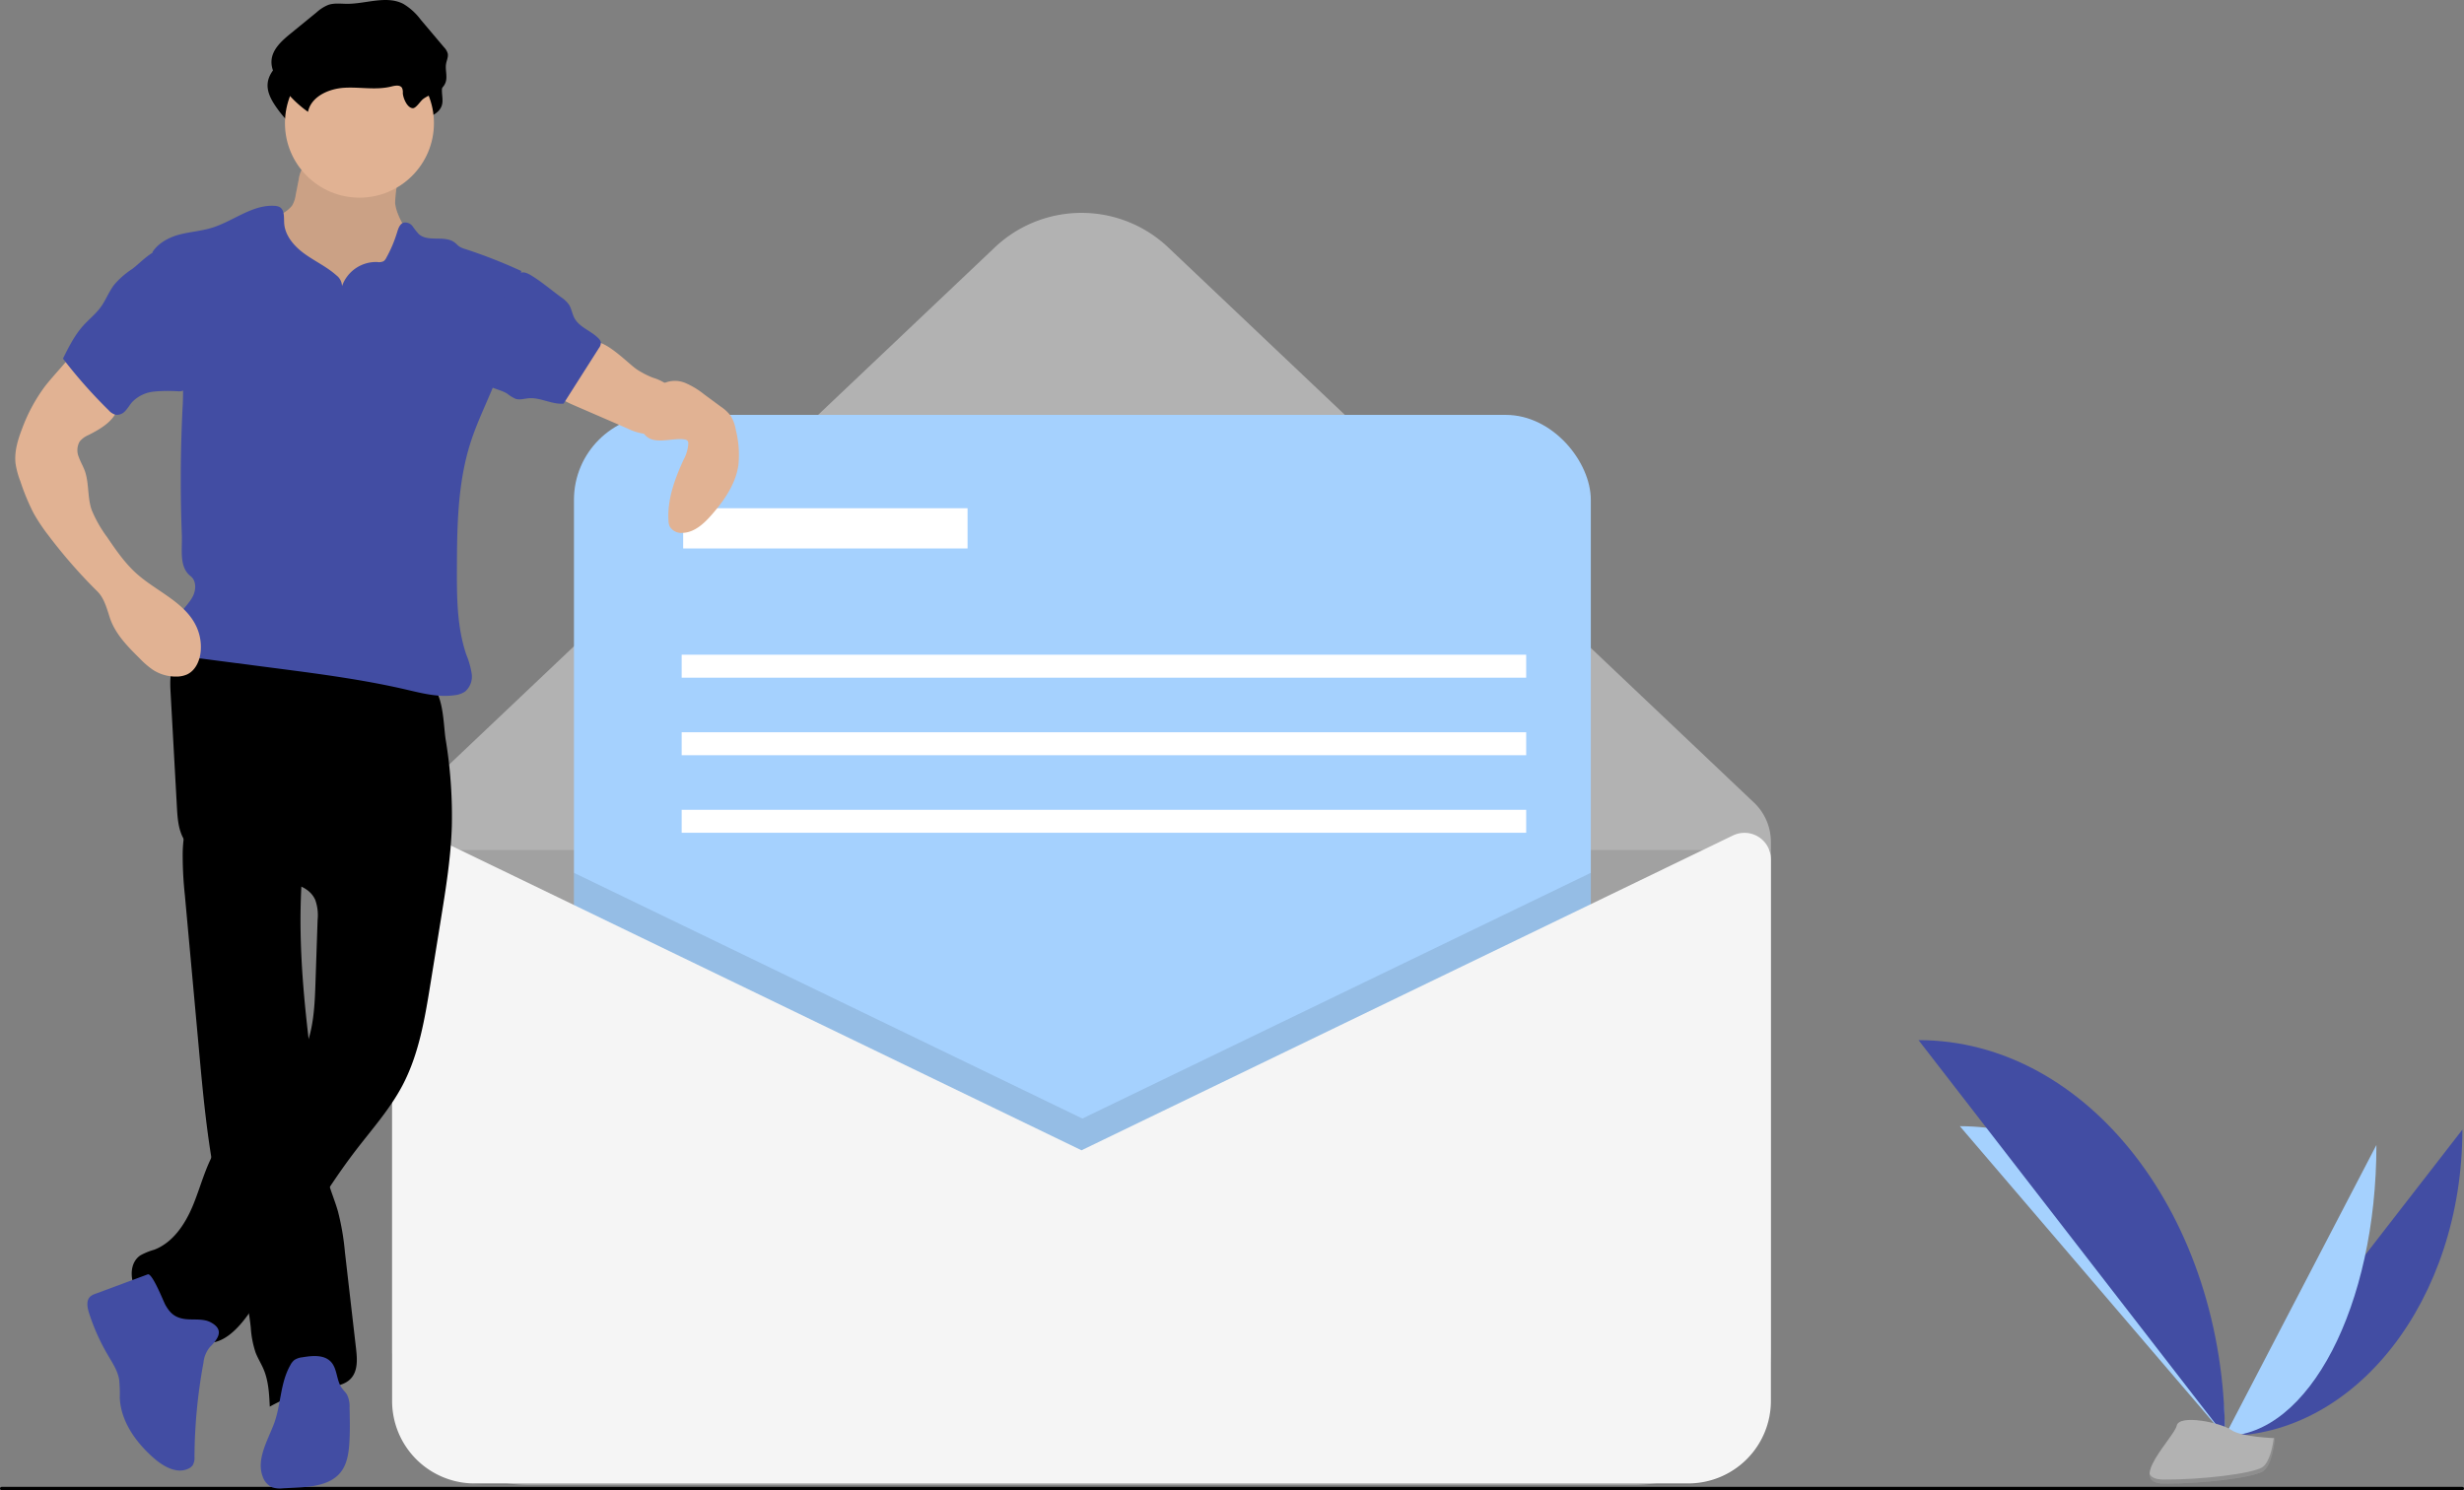 <svg xmlns="http://www.w3.org/2000/svg" width="759" height="459.08" viewBox="0 0 759 459.08"><rect x="0" y="0" width="759" height="459.08" fill="#808080" stroke="none"/><defs><style>.a{fill:#b2b2b2;}.b{opacity:0.1;}.c,.g{fill:none;stroke-miterlimit:10;}.c{stroke:#d7d7d7;}.d{fill:#a5d1fe;}.e{fill:#f5f5f5;}.f{fill:#fff;}.g{stroke:#000;stroke-linecap:round;}.h{fill:#424da3;}.i{opacity:0.2;}.j{fill:#e1b293;}</style></defs><g transform="translate(0.5)"><path class="a" d="M376.333,702.841H716.845a42.1,42.1,0,0,0,42.1-42.1V504.731a16.68,16.68,0,0,0-5.2-12.105L573.305,321.586a38.835,38.835,0,0,0-53.433,0L347.835,484.664a43.6,43.6,0,0,0-13.6,31.642V660.738a42.1,42.1,0,0,0,42.1,42.1Z" transform="translate(-213.948 -245.355)"/><path class="b" d="M662.133,387.992H240.954V558.116a25.423,25.423,0,0,0,25.423,25.423H636.71a25.423,25.423,0,0,0,25.423-25.423V387.992Z" transform="translate(-117.302 -126.121)"/><path class="c" d="M333.73,521.351" transform="translate(211.543 -269.655)"/><rect class="d" width="313.23" height="313.23" rx="26.181" transform="translate(176.299 127.82)"/><path class="b" d="M303.454,395.942V568.086h313.23V395.942l-156.615,75.7Z" transform="translate(-127.155 -127.036)"/><path class="e" d="M546.088,624.621l200.674-96.992a8.142,8.142,0,0,1,11.685,7.331V701.838a25.423,25.423,0,0,1-25.423,25.423H359.153a25.423,25.423,0,0,1-25.423-25.423V537.818a9.936,9.936,0,0,1,14.259-8.945Z" transform="translate(-213.448 -270.236)"/><rect class="f" width="87.598" height="12.388" transform="translate(209.943 156.577)"/><rect class="f" width="260.14" height="7.079" transform="translate(209.48 201.703)"/><rect class="f" width="260.14" height="7.079" transform="translate(209.48 225.593)"/><rect class="f" width="260.14" height="7.079" transform="translate(209.48 249.484)"/><line class="g" x1="758" transform="translate(0 458.58)"/><path class="h" d="M166.45,630.212c0,52.17-32.729,94.385-73.175,94.385" transform="translate(591.55 -282.193)"/><path class="d" d="M257.634,724.46c0-52.756-36.523-95.446-81.659-95.446" transform="translate(427.225 -282.055)"/><path class="d" d="M169.9,635.557c0,49.556-20.87,89.655-46.662,89.655" transform="translate(561.62 -282.808)"/><path class="h" d="M270.36,721.009c0-67.41-42.215-121.958-94.385-121.958" transform="translate(414.499 -278.604)"/><path class="a" d="M197.191,736.905s-10.377-.32-13.5-2.547-15.963-4.886-16.739-1.315-15.6,17.764-3.879,17.858,27.223-1.825,30.344-3.726S197.191,736.905,197.191,736.905Z" transform="translate(503.062 -293.835)"/><path class="i" d="M162.857,750.387c11.716.094,27.223-1.825,30.344-3.726,2.377-1.448,3.324-6.644,3.641-9.041l.346.014S196.531,746,193.41,747.9s-18.628,3.821-30.344,3.726c-3.382-.027-4.55-1.231-4.486-3.013C159.05,749.694,160.339,750.367,162.857,750.387Z" transform="translate(503.064 -294.563)"/><path class="j" d="M852.764,305.7c.532,4.738,4.146,8.554,5.484,13.13,2.015,6.887-1.469,14.278-6.236,19.641a43.5,43.5,0,0,1-30.291,14.383,12.919,12.919,0,0,1-5.008-.546,10.721,10.721,0,0,1-3.81-2.6c-3.59-3.6-5.517-8.6-6.285-13.628s-.469-10.153-.169-15.231a8.6,8.6,0,0,1,.563-3.072,7.871,7.871,0,0,1,1.977-2.431,46.077,46.077,0,0,1,8.485-6.164,9.741,9.741,0,0,0,3.556-2.721,8.79,8.79,0,0,0,1.1-3.257l.938-4.777a9.388,9.388,0,0,1,1.377-3.872c1.656-2.234,4.824-2.538,7.6-2.647l10.18-.4c3.167-.124,7.339-1.032,10.43-.41,2.887.581,1.928,3.241,1.4,5.663A40.935,40.935,0,0,0,852.764,305.7Z" transform="translate(-731.553 -243.112)"/><path class="b" d="M852.764,305.7c.532,4.738,4.146,8.554,5.484,13.13,2.015,6.887-1.469,14.278-6.236,19.641a43.5,43.5,0,0,1-30.291,14.383,12.919,12.919,0,0,1-5.008-.546,10.721,10.721,0,0,1-3.81-2.6c-3.59-3.6-5.517-8.6-6.285-13.628s-.469-10.153-.169-15.231a8.6,8.6,0,0,1,.563-3.072,7.871,7.871,0,0,1,1.977-2.431,46.077,46.077,0,0,1,8.485-6.164,9.741,9.741,0,0,0,3.556-2.721,8.79,8.79,0,0,0,1.1-3.257l.938-4.777a9.388,9.388,0,0,1,1.377-3.872c1.656-2.234,4.824-2.538,7.6-2.647l10.18-.4c3.167-.124,7.339-1.032,10.43-.41,2.887.581,1.928,3.241,1.4,5.663A40.935,40.935,0,0,0,852.764,305.7Z" transform="translate(-731.553 -243.112)"/><path d="M827,545.588q2.163,23.721,4.327,47.434c1.129,12.441,2.28,24.934,4.494,37.215.765,4.232,1.661,8.442,2.724,12.616,2.957,11.589,7.248,22.916,8.632,34.8.044.342.08.692.117,1.042a30.251,30.251,0,0,0,1.479,7.721c.692,1.814,1.755,3.467,2.506,5.259,1.493,3.584,1.69,7.546,1.872,11.429a49.27,49.27,0,0,1,16.965-5.8c2.877-.43,6.082-.736,8.042-2.885,2.171-2.375,1.93-6.009,1.566-9.2q-1.716-14.86-3.424-29.7a77.421,77.421,0,0,0-2.163-12.616c-.393-1.377-.867-2.732-1.348-4.086-.663-1.865-1.333-3.729-1.836-5.645a67.987,67.987,0,0,1-1.515-9.4c-1.173-9.965-2.586-19.908-3.824-29.865l-.066-.524c-1.857-15.093-3.271-30.258-2.863-45.46.058-2.251.153-4.5.3-6.76.2-3.271.5-5-2.207-7.051-2.994-2.258-6.934-3.839-10.358-5.318-1.843-.8-22.137-8.005-22.61-6.425a39.539,39.539,0,0,0-1.486,10.358A115.242,115.242,0,0,0,827,545.588Z" transform="translate(-770.549 -269.745)"/><path class="b" d="M834.428,639.51c.765,4.232,1.661,8.442,2.724,12.616,2.957,11.589,7.248,22.916,8.632,34.8.044.342.08.692.117,1.042,9.047-12.922,16.666-26.82,25.494-39.881-.663-1.865-1.333-3.729-1.836-5.645a67.97,67.97,0,0,1-1.515-9.4c-1.173-9.965-2.586-19.907-3.824-29.865l-.066-.524a30.941,30.941,0,0,1-2.207,6.126c-5.929,12.048-20.017,18.138-26.908,29.668Q834.723,638.974,834.428,639.51Z" transform="translate(-769.156 -279.018)"/><path d="M891.81,516.946c-.3,9.663-1.846,19.239-3.389,28.783l-3.185,19.691c-1.743,10.777-3.558,21.773-8.658,31.426-3.815,7.22-9.312,13.382-14.284,19.86-12.224,15.926-21.408,33.966-33,50.358-3.369,4.765-8.185,9.917-13.935,8.922-3.774-.653-6.515-3.795-9.481-6.217-3.5-2.856-7.712-4.946-10.464-8.526s-3.291-9.531.437-12.078a19.668,19.668,0,0,1,4.267-1.746c5.779-2.2,9.52-7.842,11.9-13.548s3.822-11.843,6.994-17.151c6.89-11.531,20.98-17.62,26.91-29.672,3.322-6.75,3.638-14.531,3.892-22.05l.647-19.167a14,14,0,0,0-.726-6.192c-2.269-5.1-9.118-5.577-14.664-6.224a50.163,50.163,0,0,1-17.971-5.67c-3.194-1.725-6.315-3.924-8.024-7.127-1.559-2.922-1.774-6.35-1.957-9.657l-1.92-34.737c-.165-2.988-.316-6.079.737-8.88,2.645-7.035,11.528-9.334,19.036-9,13.971.625,26.869,6.635,40.043,10.693a101.814,101.814,0,0,0,9.925,2.589c2.957.593,6.535.347,9.354,1.3,5.015,1.691,4.887,12.657,5.6,17.206a144.837,144.837,0,0,1,1.916,26.815Z" transform="translate(-753.128 -262.395)"/><path class="h" d="M912.065,703.041a8.881,8.881,0,0,0-1.956,4.783,163.326,163.326,0,0,0-2.766,28.927,4.723,4.723,0,0,1-.521,2.621,3.292,3.292,0,0,1-1.361,1.094c-3.561,1.7-7.694-.668-10.661-3.267-5.5-4.818-10.155-11.286-10.467-18.591a43.175,43.175,0,0,0-.2-5.638c-.483-2.75-2.089-5.147-3.5-7.554a63.755,63.755,0,0,1-5.791-12.982c-.541-1.7-.9-3.845.433-5.032a4.852,4.852,0,0,1,1.585-.824l16.085-5.973c1.394-.517,4.862,8.392,5.413,9.366,1.347,2.383,2.686,3.735,5.387,4.285,2.758.561,6.04-.244,8.614,1.132C916.71,697.714,914.529,700.555,912.065,703.041Z" transform="translate(-847.936 -287.994)"/><path class="h" d="M837.888,711.817a4.932,4.932,0,0,1,1.224-1.552,5.538,5.538,0,0,1,2.47-.839c3.062-.52,6.692-.862,8.805,1.414,1.982,2.134,1.641,5.61,3.3,8.005.524.758,1.235,1.383,1.69,2.185a8.237,8.237,0,0,1,.741,3.919c.086,3.712.171,7.43-.085,11.135-.215,3.1-.738,6.357-2.679,8.788-3.116,3.9-8.735,4.464-13.722,4.718l-4.039.205a7.887,7.887,0,0,1-3.31-.3,5.45,5.45,0,0,1-2.855-3.142c-2.1-5.226,1.227-10.857,3.278-16.1C835.059,724.214,834.635,717.519,837.888,711.817Z" transform="translate(-748.939 -291.272)"/><path d="M836.433,273.727a3.338,3.338,0,0,0-.227-1.557c-.592-1.046-2.137-.761-3.3-.468-4.687,1.182-9.625.112-14.45.388s-10.261,2.688-11.231,7.423a35.238,35.238,0,0,1-8.909-9.154c-1.339-2-2.507-4.3-2.324-6.7.263-3.467,3.172-6.059,5.865-8.258l8.028-6.554a12.1,12.1,0,0,1,3.595-2.285c1.854-.634,3.876-.332,5.835-.33,5.844,0,12.075-2.656,17.273.016a18.644,18.644,0,0,1,5.381,4.893l7.165,8.482a4.53,4.53,0,0,1,1.145,1.942c.2,1.035-.328,2.057-.513,3.1-.339,1.895.478,3.917-.15,5.737-1.042,3.021-4.71,3.449-6.952,5.18-.836.645-2.146,2.833-3.141,2.806C837.723,278.333,836.48,275.123,836.433,273.727Z" transform="translate(-714.053 -237.834)"/><circle class="j" cx="22.945" cy="22.945" r="22.945" transform="translate(87.278 15.005)"/><path class="h" d="M827.49,333.312a11.115,11.115,0,0,1,10.821-7.447,3.3,3.3,0,0,0,2-.252,2.751,2.751,0,0,0,.82-1.026,40.085,40.085,0,0,0,3.346-7.909c.366-1.214.867-2.646,2.1-2.962a2.83,2.83,0,0,1,2.671,1.162,23.545,23.545,0,0,0,1.909,2.4c2.886,2.58,8,.228,11.064,2.6.5.387.913.882,1.439,1.234a6.718,6.718,0,0,0,1.685.722,161.59,161.59,0,0,1,17.366,6.8c-2.037,12.27-4.125,24.754-8.9,36.238-2.273,5.465-4.848,10.818-6.668,16.45-4.032,12.479-4.211,25.832-4.256,38.946-.031,8.976.014,18.143,2.918,26.636a25.139,25.139,0,0,1,1.64,5.851,6.063,6.063,0,0,1-2.054,5.454,7.025,7.025,0,0,1-3.169,1.113c-5.032.738-10.1-.6-15.059-1.748-13.28-3.075-26.823-4.835-40.341-6.59l-22.651-2.941a13.149,13.149,0,0,1-4.687-1.211c-4.145-2.27-4.538-8.5-1.964-12.467,1.234-1.9,2.975-3.459,4.012-5.473s1.125-4.831-.66-6.226c-3.631-2.838-2.548-8.1-2.721-12.708q-.726-19.315.2-38.645a76.962,76.962,0,0,0,.128-8.015,70.973,70.973,0,0,0-2.5-13.374l-6.883-27.1c1.8-2.841,5.241-4.644,8.5-5.462s6.658-1.059,9.87-2.055c6.58-2.039,12.438-7.213,19.309-6.731a3.5,3.5,0,0,1,1.5.365c1.55.878,1.3,3.111,1.4,4.89.219,3.935,3.113,7.223,6.309,9.529s6.846,3.987,9.781,6.616a4.365,4.365,0,0,1,1.736,3.34Z" transform="translate(-722.642 -245.146)"/><path class="j" d="M741.409,364.482a27.086,27.086,0,0,0,4.826,2.483,15.864,15.864,0,0,1,4.623,2.244,7.244,7.244,0,0,1,1.608,1.986,8.833,8.833,0,0,1-8.145,13.161,17.731,17.731,0,0,1-6.023-1.8l-16.184-7.013c-2.739-1.187-5.7-2.578-6.993-5.268a1.224,1.224,0,0,1-.158-.836,1.383,1.383,0,0,1,.665-.7,36.159,36.159,0,0,0,9.423-8.886c.664-.9,1.477-3.03,2.415-3.571C730.892,354.316,738.667,362.7,741.409,364.482Z" transform="translate(-545.645 -250.611)"/><path class="j" d="M899.155,359.084l-5.966,6.816c-1.281,1.463-2.563,2.928-3.731,4.483a52.325,52.325,0,0,0-6.834,12.874c-1.3,3.4-2.373,7.028-1.92,10.642a26.039,26.039,0,0,0,1.492,5.412,67.365,67.365,0,0,0,4.054,9.765,55.615,55.615,0,0,0,4.562,6.837,159.654,159.654,0,0,0,15.125,17.3c2.04,2.019,2.9,5.284,3.783,8.014,1.638,5.034,5.535,8.956,9.3,12.674a25.867,25.867,0,0,0,3.995,3.438,13.012,13.012,0,0,0,7.27,2.07,7.98,7.98,0,0,0,3.274-.678c2.579-1.225,3.89-4.207,4.158-7.049a14.994,14.994,0,0,0-1.255-7.539c-3.424-7.584-12.216-10.871-18.431-16.4-3.644-3.245-6.431-7.321-9.179-11.353a39.241,39.241,0,0,1-4.642-8.137c-1.388-3.7-.848-8.087-2.06-11.852-.513-1.591-1.424-3.028-1.975-4.606a5.374,5.374,0,0,1,.274-4.818,7,7,0,0,1,2.7-1.978c3.97-2.015,8.417-4.608,9.176-9a9.637,9.637,0,0,0-1.778-6.87,28.624,28.624,0,0,0-5.006-5.247C903.812,362.346,900.892,360.619,899.155,359.084Z" transform="translate(-876.399 -250.967)"/><path class="j" d="M695.709,375.553c1.054-2.128,2.371-4.3,4.5-5.358a8.286,8.286,0,0,1,6.536-.027,24.573,24.573,0,0,1,5.736,3.469l5.143,3.791a12.662,12.662,0,0,1,3.053,2.818,11.9,11.9,0,0,1,1.59,4.363,31.189,31.189,0,0,1,.809,10.792c-.816,5.8-4.313,10.863-8.161,15.277-2.4,2.759-5.374,5.542-9.032,5.66a4.142,4.142,0,0,1-3.992-2.008,5.01,5.01,0,0,1-.357-1.789c-.4-6.469,1.919-12.787,4.617-18.68a11.977,11.977,0,0,0,1.489-5.019,1.377,1.377,0,0,0-.22-.841,1.42,1.42,0,0,0-.878-.429c-3.693-.731-10.055,2.139-12.646-1.963C692.214,382.951,694.516,377.965,695.709,375.553Z" transform="translate(-496.114 -252.168)"/><path d="M835.073,265.568a3.338,3.338,0,0,0-.227-1.557c-.592-1.046-2.136-.761-3.3-.468-4.687,1.182-9.625.112-14.451.388s-10.261,2.688-11.231,7.423a35.238,35.238,0,0,1-8.909-9.154c-1.339-2-2.507-4.3-2.324-6.7.263-3.467,3.172-6.059,5.865-8.258l8.028-6.554a12.1,12.1,0,0,1,3.595-2.285c1.854-.634,3.876-.332,5.835-.33,5.844,0,12.075-2.656,17.272.016a18.645,18.645,0,0,1,5.381,4.893l7.165,8.482a4.53,4.53,0,0,1,1.145,1.942c.2,1.035-.328,2.057-.513,3.1-.338,1.895.478,3.917-.15,5.737-1.042,3.021-4.71,3.449-6.952,5.18-.836.645-2.146,2.833-3.141,2.806C836.363,270.173,835.12,266.963,835.073,265.568Z" transform="translate(-711.49 -236.895)"/><path class="h" d="M766.729,339.371a9.326,9.326,0,0,1,2.4,2.236c.841,1.272,1.012,2.878,1.735,4.221,1.546,2.874,5.163,3.9,7.42,6.253A2.336,2.336,0,0,1,779,353.3a2.726,2.726,0,0,1-.606,1.761l-10.88,17.105c-3.623.319-7.1-1.951-10.722-1.649-1.353.112-2.738.58-4.036.18a11.573,11.573,0,0,1-2.59-1.584c-2.162-1.367-5.042-1.526-6.856-3.33-1.741-1.731-1.963-4.439-1.942-6.894a27.712,27.712,0,0,1,.647-6.342c1.6-6.566,6.623-11.6,9.771-17.42,1.533-2.831,2.366-4.489,5.61-2.545C760.654,334.539,763.66,337.127,766.729,339.371Z" transform="translate(-594.411 -247.818)"/><path class="h" d="M904.718,329.837a25.455,25.455,0,0,0-5.474,4.795c-1.658,2.137-2.6,4.753-4.189,6.939-1.543,2.119-3.644,3.761-5.395,5.712-2.655,2.959-4.453,6.57-6.219,10.132a151.355,151.355,0,0,0,14.074,15.907,4.539,4.539,0,0,0,2.137,1.4,3.448,3.448,0,0,0,3.021-1.232c.784-.822,1.339-1.836,2.088-2.689a10.761,10.761,0,0,1,6.652-3.217,45.682,45.682,0,0,1,7.537-.1,2.98,2.98,0,0,0,1.61-.271,2.7,2.7,0,0,0,.878-1.007c2.946-5.013,2-11.306.959-17.027l-2.385-13.127a29.46,29.46,0,0,0-1.985-7.3c-.9-1.93-2.923-5.2-5.407-4.626C910.119,324.713,906.825,328.322,904.718,329.837Z" transform="translate(-864.543 -246.934)"/></g></svg>